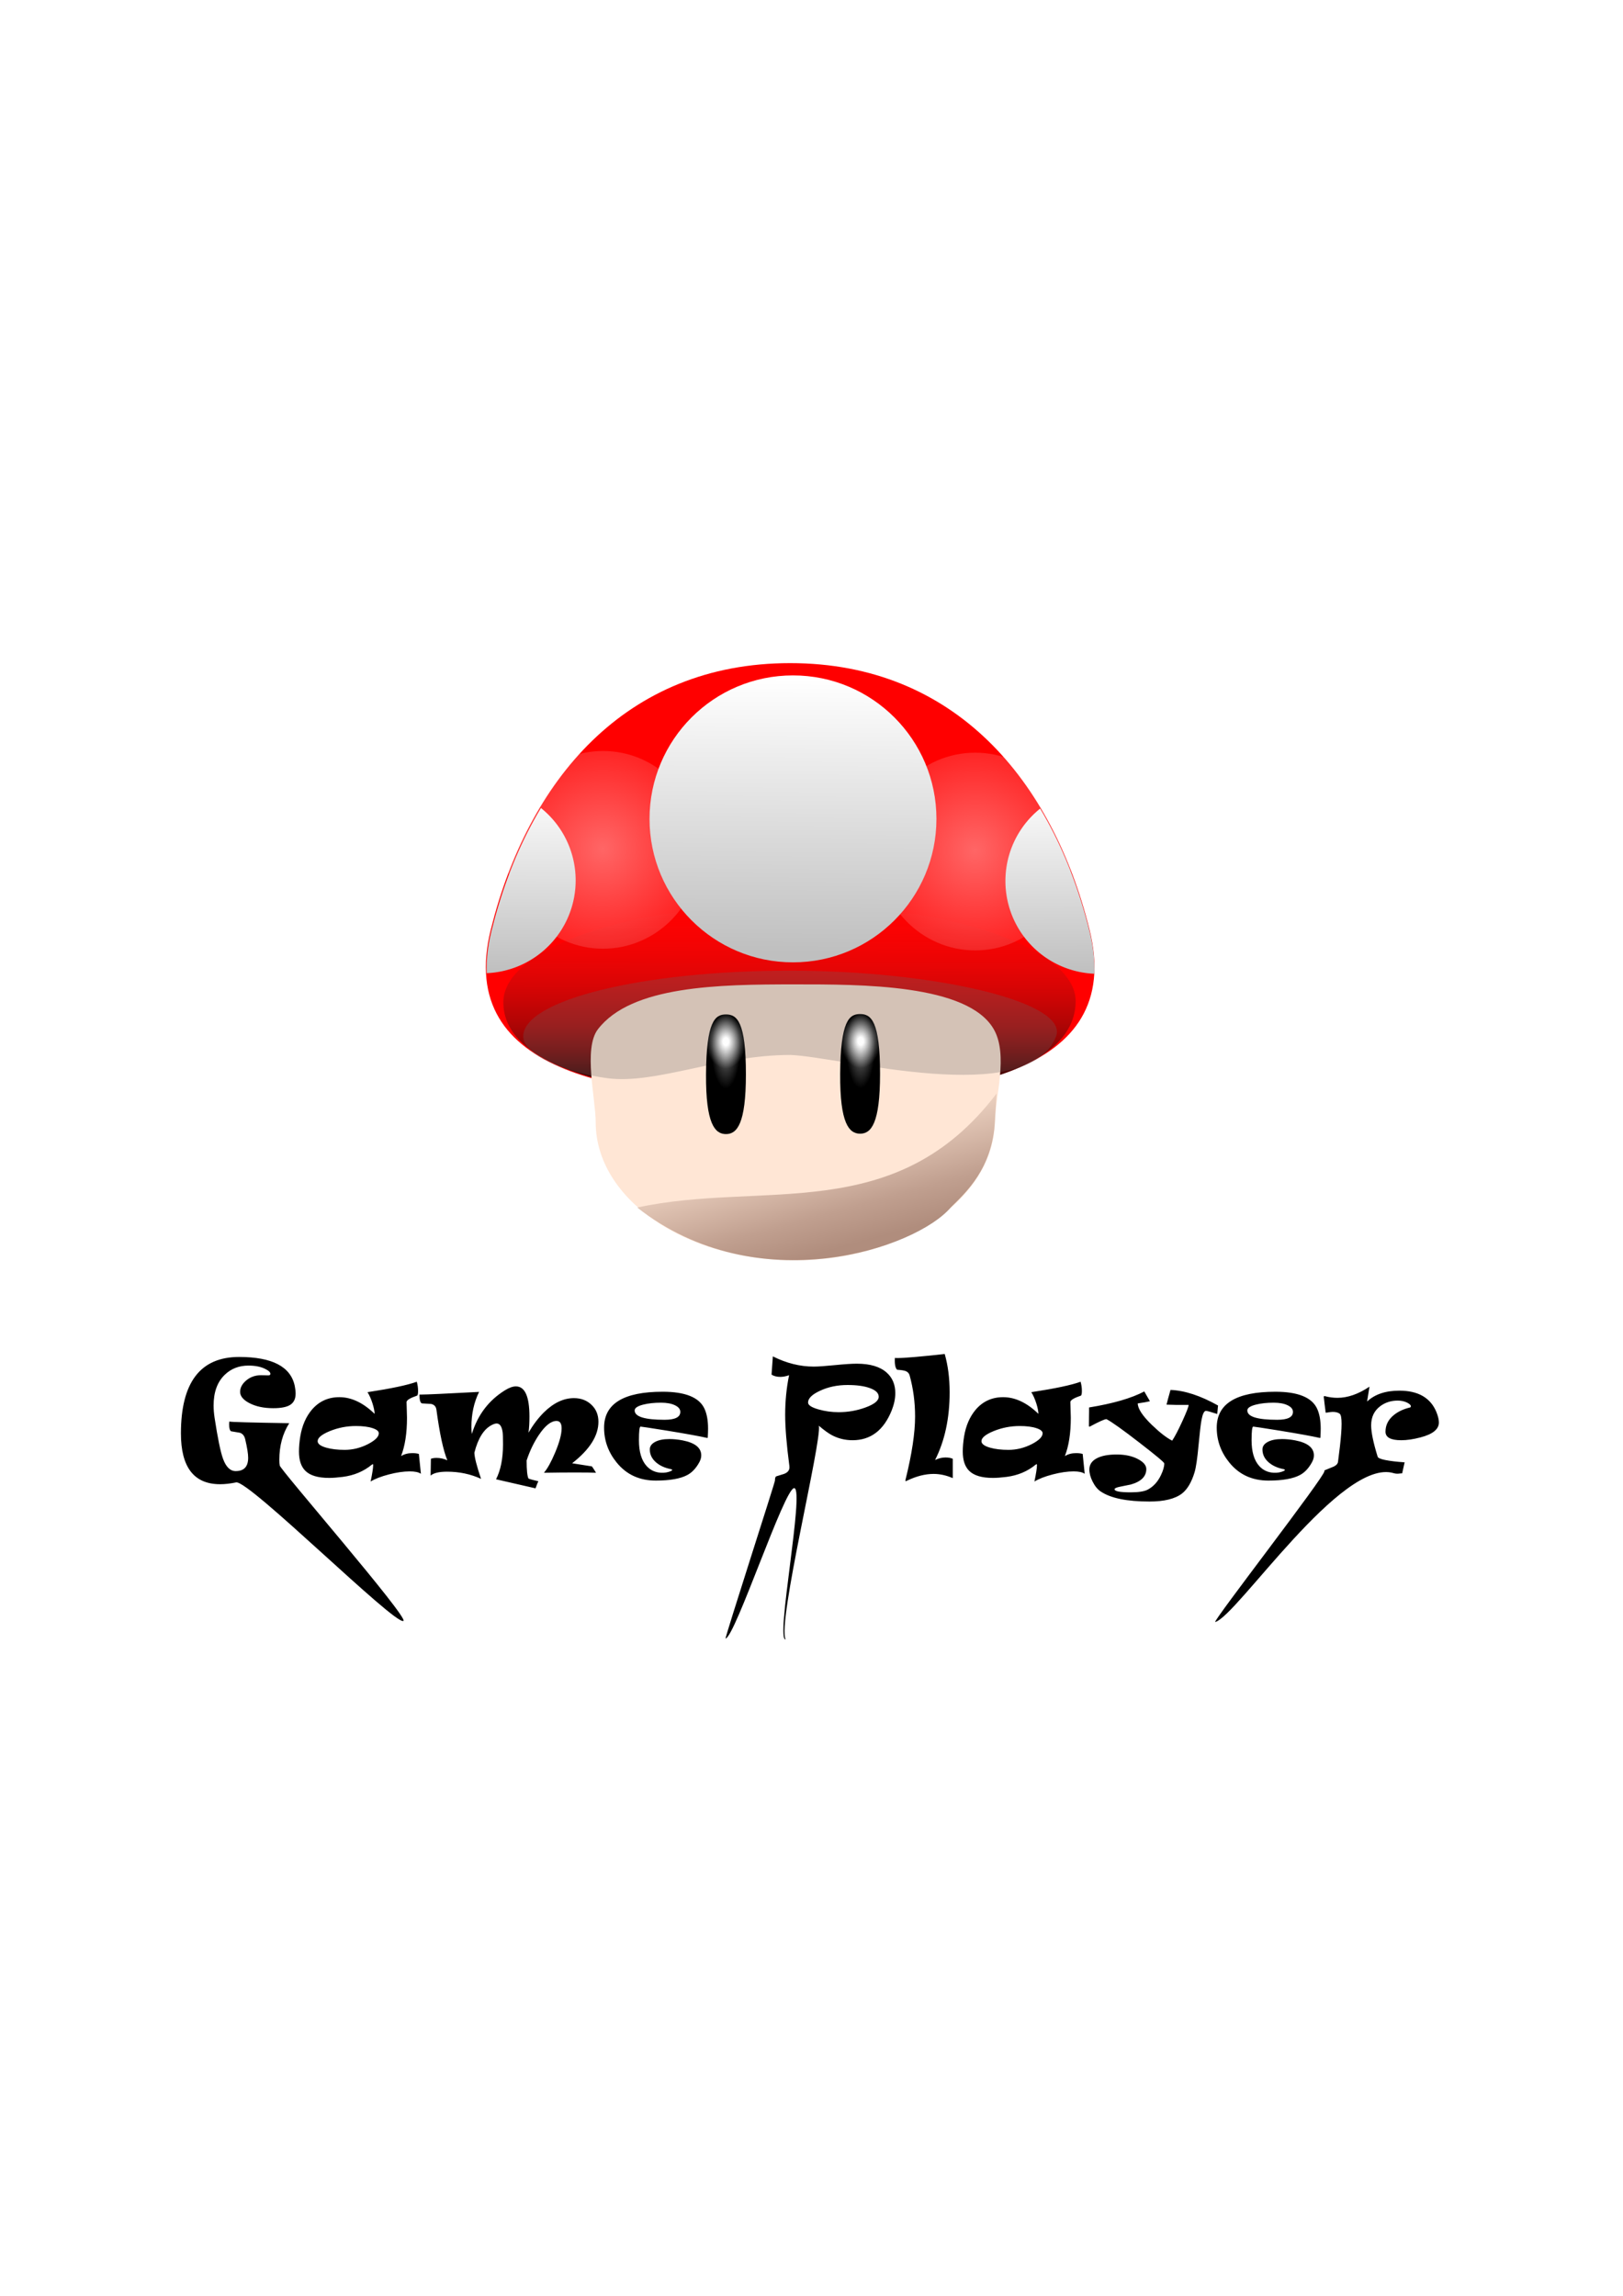 <?xml version="1.0" encoding="UTF-8" standalone="no"?>
<!-- Created with Inkscape (http://www.inkscape.org/) -->

<svg
   width="210mm"
   height="297mm"
   viewBox="0 0 210 297"
   version="1.1"
   id="svg1"
   inkscape:version="1.3.2 (091e20e, 2023-11-25, custom)"
   sodipodi:docname="game.svg"
   xmlns:inkscape="http://www.inkscape.org/namespaces/inkscape"
   xmlns:sodipodi="http://sodipodi.sourceforge.net/DTD/sodipodi-0.dtd"
   xmlns:xlink="http://www.w3.org/1999/xlink"
   xmlns="http://www.w3.org/2000/svg"
   xmlns:svg="http://www.w3.org/2000/svg">
  <sodipodi:namedview
     id="namedview1"
     pagecolor="#ffffff"
     bordercolor="#000000"
     borderopacity="0.25"
     inkscape:showpageshadow="2"
     inkscape:pageopacity="0.0"
     inkscape:pagecheckerboard="0"
     inkscape:deskcolor="#d1d1d1"
     inkscape:document-units="mm"
     inkscape:zoom="0.396875"
     inkscape:cx="123.46457"
     inkscape:cy="230.55118"
     inkscape:window-width="1920"
     inkscape:window-height="1129"
     inkscape:window-x="-8"
     inkscape:window-y="-8"
     inkscape:window-maximized="1"
     inkscape:current-layer="layer1" />
  <defs
     id="defs1">
    <rect
       x="147.88"
       y="684.168"
       width="876.59"
       height="128.281"
       id="rect29" />
    <rect
       x="240.528"
       y="190.64"
       width="269.035"
       height="105.12"
       id="rect28" />
    <linearGradient
       id="linearGradient24"
       inkscape:collect="always">
      <stop
         style="stop-color:#b08d7d;stop-opacity:1;"
         offset="0"
         id="stop25" />
      <stop
         style="stop-color:#c09f8f;stop-opacity:1;"
         offset="0.257"
         id="stop28" />
      <stop
         style="stop-color:#ffe7d6;stop-opacity:1;"
         offset="1"
         id="stop26" />
    </linearGradient>
    <inkscape:path-effect
       effect="fillet_chamfer"
       id="path-effect24"
       is_visible="true"
       lpeversion="1"
       nodesatellites_param="F,0,0,1,0,0,0,1 @ F,0,0,1,0,0,0,1 @ F,0,0,1,0,0,0,1 @ F,0,0,1,0,0,0,1"
       radius="0"
       unit="px"
       method="auto"
       mode="F"
       chamfer_steps="1"
       flexible="false"
       use_knot_distance="true"
       apply_no_radius="true"
       apply_with_radius="true"
       only_selected="false"
       hide_knots="false" />
    <linearGradient
       id="linearGradient22"
       inkscape:collect="always">
      <stop
         style="stop-color:#ffffff;stop-opacity:0.445;"
         offset="0"
         id="stop23" />
      <stop
         style="stop-color:#f3f3f3;stop-opacity:0;"
         offset="1"
         id="stop24" />
    </linearGradient>
    <linearGradient
       id="linearGradient21"
       inkscape:collect="always">
      <stop
         style="stop-color:#ffffff;stop-opacity:1;"
         offset="0.141"
         id="stop21" />
      <stop
         style="stop-color:#b2b2b2;stop-opacity:0;"
         offset="1"
         id="stop22" />
    </linearGradient>
    <linearGradient
       id="linearGradient15"
       inkscape:collect="always">
      <stop
         style="stop-color:#ffffff;stop-opacity:0.399;"
         offset="0"
         id="stop15" />
      <stop
         style="stop-color:#ffffff;stop-opacity:0;"
         offset="1"
         id="stop16" />
    </linearGradient>
    <linearGradient
       id="swatch10"
       inkscape:swatch="solid">
      <stop
         style="stop-color:#000000;stop-opacity:1;"
         offset="0"
         id="stop10" />
    </linearGradient>
    <linearGradient
       id="linearGradient7"
       inkscape:collect="always">
      <stop
         style="stop-color:#bfbfbf;stop-opacity:1;"
         offset="0"
         id="stop7" />
      <stop
         style="stop-color:#ffffff;stop-opacity:1;"
         offset="1"
         id="stop8" />
    </linearGradient>
    <linearGradient
       id="linearGradient5"
       inkscape:collect="always">
      <stop
         style="stop-color:#000000;stop-opacity:1;"
         offset="0"
         id="stop5" />
      <stop
         style="stop-color:#6c0909;stop-opacity:0.573;"
         offset="0.354"
         id="stop17" />
      <stop
         style="stop-color:#ff1616;stop-opacity:0;"
         offset="1"
         id="stop6" />
    </linearGradient>
    <filter
       inkscape:label="Cracked Glass"
       inkscape:menu="Textures"
       inkscape:menu-tooltip="Under a cracked glass"
       style="color-interpolation-filters:sRGB;"
       id="filter4"
       x="-0.071"
       y="-0.047"
       width="1.142"
       height="1.093">
      <feTurbulence
         baseFrequency="0.1"
         seed="50"
         numOctaves="5"
         result="result1"
         type="fractalNoise"
         id="feTurbulence1" />
      <feGaussianBlur
         stdDeviation="4"
         result="result7"
         id="feGaussianBlur1" />
      <feDisplacementMap
         result="result5"
         in="SourceGraphic"
         scale="20"
         xChannelSelector="G"
         in2="result7"
         id="feDisplacementMap1" />
      <feComposite
         result="result2"
         operator="in"
         in2="result1"
         in="result5"
         id="feComposite1" />
      <feGaussianBlur
         stdDeviation="1"
         result="result6"
         id="feGaussianBlur2" />
      <feSpecularLighting
         surfaceScale="-3"
         result="result4"
         specularConstant="3.5"
         specularExponent="35"
         in="result6"
         id="feSpecularLighting2">
        <feDistantLight
           elevation="45"
           azimuth="225"
           id="feDistantLight2" />
      </feSpecularLighting>
      <feComposite
         k1="1.7"
         k3="0.7"
         in2="result2"
         in="result4"
         operator="arithmetic"
         result="result91"
         id="feComposite2" />
      <feBlend
         result="fbSourceGraphic"
         mode="multiply"
         in2="result91"
         id="feBlend2" />
      <feComposite
         in2="fbSourceGraphic"
         in="fbSourceGraphic"
         result="result2"
         operator="arithmetic"
         id="feComposite3" />
      <feComposite
         in="result2"
         result="result4"
         operator="arithmetic"
         k2="2"
         k3="2"
         in2="fbSourceGraphic"
         id="feComposite4" />
      <feBlend
         mode="screen"
         in="result4"
         in2="result4"
         id="feBlend4" />
    </filter>
    <linearGradient
       inkscape:collect="always"
       xlink:href="#linearGradient5"
       id="linearGradient6"
       x1="104.028"
       y1="144.214"
       x2="104.063"
       y2="122.624"
       gradientUnits="userSpaceOnUse" />
    <linearGradient
       inkscape:collect="always"
       xlink:href="#linearGradient7"
       id="linearGradient8"
       x1="103.709"
       y1="132.995"
       x2="103.945"
       y2="99.525"
       gradientUnits="userSpaceOnUse"
       gradientTransform="matrix(1.061,0,0,1.061,-7.574,-17.868)" />
    <linearGradient
       inkscape:collect="always"
       xlink:href="#linearGradient7"
       id="linearGradient10"
       gradientUnits="userSpaceOnUse"
       x1="103.173"
       y1="134.185"
       x2="103.318"
       y2="99.16"
       gradientTransform="matrix(0.564,0,0,0.564,12.748,55.066)" />
    <clipPath
       clipPathUnits="userSpaceOnUse"
       id="clipPath12">
      <g
         inkscape:label="Clip"
         id="use12" />
    </clipPath>
    <clipPath
       clipPathUnits="userSpaceOnUse"
       id="clipPath14">
      <path
         id="path14"
         style="display:inline;fill:#ff0000;stroke-width:0.207;stroke-opacity:0.2"
         d="m 136,126.269 c 3.887,15.628 -14.26,17.978 -31.85,17.978 -17.59,0 -35.737,-2.351 -31.85,-17.978 3.929,-15.798 14.26,-28.335 31.85,-28.335 17.59,-3e-6 27.925,12.556 31.85,28.335 z"
         sodipodi:nodetypes="sssss"
         inkscape:label="path4-5" />
    </clipPath>
    <clipPath
       clipPathUnits="userSpaceOnUse"
       id="clipPath14-8">
      <path
         id="path14-2"
         style="display:inline;fill:#ff0000;stroke-width:0.207;stroke-opacity:0.2"
         d="m 136,126.269 c 3.887,15.628 -14.26,17.978 -31.85,17.978 -17.59,0 -35.737,-2.351 -31.85,-17.978 3.929,-15.798 14.26,-28.335 31.85,-28.335 17.59,-3e-6 27.925,12.556 31.85,28.335 z"
         sodipodi:nodetypes="sssss"
         inkscape:label="path4-5" />
    </clipPath>
    <linearGradient
       inkscape:collect="always"
       xlink:href="#linearGradient7"
       id="linearGradient14"
       gradientUnits="userSpaceOnUse"
       gradientTransform="matrix(0.564,0,0,0.564,12.748,55.066)"
       x1="103.173"
       y1="134.185"
       x2="103.318"
       y2="99.16" />
    <radialGradient
       inkscape:collect="always"
       xlink:href="#linearGradient15"
       id="radialGradient16"
       cx="86.125"
       cy="121.963"
       fx="86.125"
       fy="121.963"
       r="6.708"
       gradientTransform="matrix(2.924,0.01,-0.011,2.975,-172.509,-253.92)"
       gradientUnits="userSpaceOnUse" />
    <radialGradient
       inkscape:collect="always"
       xlink:href="#linearGradient15"
       id="radialGradient16-2"
       cx="86.125"
       cy="121.963"
       fx="86.125"
       fy="121.963"
       r="6.708"
       gradientTransform="matrix(2.924,0.01,-0.011,2.975,-124.348,-253.702)"
       gradientUnits="userSpaceOnUse" />
    <radialGradient
       inkscape:collect="always"
       xlink:href="#linearGradient21"
       id="radialGradient22"
       cx="97.232"
       cy="141.51"
       fx="97.232"
       fy="141.51"
       r="2.122"
       gradientTransform="matrix(1.216,0,0,1.648,-24.313,-98.458)"
       gradientUnits="userSpaceOnUse" />
    <radialGradient
       inkscape:collect="always"
       xlink:href="#linearGradient22"
       id="radialGradient24"
       cx="97.305"
       cy="141.524"
       fx="97.305"
       fy="141.524"
       r="2.122"
       gradientTransform="matrix(0.87,9.7331213e-7,-2.6778397e-6,2.393,9.259,-202.899)"
       gradientUnits="userSpaceOnUse" />
    <radialGradient
       inkscape:collect="always"
       xlink:href="#linearGradient22"
       id="radialGradient24-1"
       cx="97.305"
       cy="141.524"
       fx="97.305"
       fy="141.524"
       r="2.122"
       gradientTransform="matrix(0.87,9.7331213e-7,-2.6778397e-6,2.393,26.701,-202.968)"
       gradientUnits="userSpaceOnUse" />
    <radialGradient
       inkscape:collect="always"
       xlink:href="#linearGradient21"
       id="radialGradient22-4"
       cx="97.232"
       cy="141.51"
       fx="97.232"
       fy="141.51"
       r="2.122"
       gradientTransform="matrix(1.216,0,0,1.648,-6.871,-98.526)"
       gradientUnits="userSpaceOnUse" />
    <linearGradient
       inkscape:collect="always"
       xlink:href="#linearGradient24"
       id="linearGradient26"
       x1="106.216"
       y1="160.888"
       x2="102.271"
       y2="146.605"
       gradientUnits="userSpaceOnUse" />
  </defs>
  <g
     inkscape:label="tlo"
     inkscape:groupmode="layer"
     id="layer1"
     style="display:inline">
    <rect
       style="display:inline;fill:#999999;fill-opacity:1;stroke-width:0.265;stroke-opacity:0.2;filter:url(#filter4)"
       id="rect1"
       width="168.667"
       height="257.667"
       x="20.667"
       y="19.667" />
    <path
       d="m 224.006,670.987 c 0,3.312 -1.141,5.719 -3.422,7.219 -2.25,1.469 -5.938,2.203 -11.062,2.203 -6.125,0 -11.297,-1.109 -15.516,-3.328 -3.938,-2.094 -5.906,-4.5 -5.906,-7.219 0,-2.688 1.281,-5.125 3.844,-7.312 2.688,-2.312 5.922,-3.469 9.703,-3.469 0.594,0 1.406,0.016 2.438,0.047 1.031,0.031 1.656,0.047 1.875,0.047 h 0.75 c 0.656,-0.188 0.984,-0.5 0.984,-0.938 0,-1.094 -1.188,-2.203 -3.562,-3.328 -2.844,-1.375 -6.391,-2.062 -10.641,-2.062 -6.094,0 -11.188,1.969 -15.281,5.906 -4.844,4.625 -7.266,11.266 -7.266,19.922 0,2.438 0.219,5.125 0.656,8.062 2,13.062 3.797,21.812 5.391,26.25 1.938,5.406 4.688,8.109 8.25,8.109 5.375,0 8.062,-2.875 8.062,-8.625 0,-2.562 -0.641,-6.562 -1.922,-12 -0.531,-2.219 -1.672,-3.609 -3.422,-4.172 l -5.531,-0.938 c -0.688,-0.125 -1.141,-1.062 -1.359,-2.812 -0.125,-1.344 -0.109,-2.516 0.047,-3.516 0.594,0.312 13.516,0.672 38.766,1.078 -4.281,6.719 -6.422,14.625 -6.422,23.719 0,1.656 0.094,2.859 0.281,3.609 -1.031,1.219 83.854,98.791 79.979,100.572 -5.719,2.656 -100.01,-91.259 -108.197,-89.603 -3.812,0.781 -7.266,1.172 -10.359,1.172 -16.906,0 -25.359,-10.953 -25.359,-32.859 0,-32.969 12.547,-49.453 37.641,-49.453 21.375,0 33.375,6.25 36,18.75 0.375,1.844 0.562,3.5 0.562,4.969 z m 81.052,51.844 c -1.469,-1.031 -3.859,-1.547 -7.172,-1.547 -4,0 -8.516,0.656 -13.547,1.969 -5.031,1.312 -8.969,2.844 -11.812,4.594 1.094,-5.25 1.641,-8.75 1.641,-10.5 0,-0.531 -0.094,-0.781 -0.281,-0.75 -0.125,0.031 -0.328,0.156 -0.609,0.375 -5.25,4.312 -11.516,6.938 -18.797,7.875 -3.469,0.438 -6.406,0.656 -8.812,0.656 -7.125,0 -12.234,-1.516 -15.328,-4.547 -2.781,-2.719 -4.172,-6.891 -4.172,-12.516 0,-2.938 0.281,-6.172 0.844,-9.703 1.156,-7 3.656,-12.781 7.5,-17.344 4.625,-5.406 10.547,-8.109 17.766,-8.109 7.812,0 15.422,3.594 22.828,10.781 0,-1.562 -0.438,-3.766 -1.312,-6.609 -0.969,-3.031 -2.062,-5.5 -3.281,-7.406 15.375,-2.344 26,-4.594 31.875,-6.75 0.562,1.969 0.844,3.953 0.844,5.953 0,1.625 -0.188,2.625 -0.562,3 -4.594,1.562 -6.891,2.969 -6.891,4.219 v 0.094 c 0,1.031 0.047,2.656 0.141,4.875 0.094,2.219 0.141,3.922 0.141,5.109 0,10.031 -1.281,18.312 -3.844,24.844 2.062,-1.281 4.516,-1.922 7.359,-1.922 1.5,0 2.891,0.172 4.172,0.516 z m -27.234,-26.203 c 0,-1.312 -1.312,-2.406 -3.938,-3.281 -2.781,-0.938 -6.406,-1.406 -10.875,-1.406 -5.844,0 -11.469,1.094 -16.875,3.281 -5.25,2.156 -7.875,4.328 -7.875,6.516 0,1.75 1.859,3.156 5.578,4.219 3.344,0.938 7.312,1.406 11.906,1.406 5.219,0 10.266,-1.25 15.141,-3.75 4.625,-2.406 6.938,-4.734 6.938,-6.984 z m 142.083,-7.406 c 0,9.031 -5.672,17.969 -17.016,26.812 l 12.797,2.016 c 0.656,0.875 1.547,2.25 2.672,4.125 -2.438,-0.125 -6.984,-0.188 -13.641,-0.188 -6.156,0 -12.844,0.062 -20.062,0.188 2.281,-2.656 4.703,-7.031 7.266,-13.125 2.781,-6.625 4.172,-11.828 4.172,-15.609 0,-3.188 -1.094,-4.781 -3.281,-4.781 -3.562,0 -7.359,3 -11.391,9 -3.281,4.875 -5.938,10.391 -7.969,16.547 0,6.219 0.406,10.125 1.219,11.719 1.281,0.5 3.406,1.078 6.375,1.734 -0.344,0.594 -0.953,2.125 -1.828,4.594 l -25.547,-5.859 c 3,-5.875 4.5,-13.391 4.5,-22.547 0,-4.156 -0.078,-6.781 -0.234,-7.875 -0.531,-3.781 -1.828,-5.672 -3.891,-5.672 -0.781,0 -1.797,0.312 -3.047,0.938 -5.188,2.594 -8.969,8.578 -11.344,17.953 0.062,2.969 1.5,8.609 4.312,16.922 -6.75,-3.094 -14.078,-4.641 -21.984,-4.641 -5.156,0 -8.703,0.844 -10.641,2.531 l 0.188,-10.875 c 1,-0.375 2.219,-0.562 3.656,-0.562 2.375,0 4.703,0.516 6.984,1.547 -2.625,-6.312 -4.984,-17.234 -7.078,-32.766 -0.312,-2.094 -1.5,-3.328 -3.562,-3.703 -1.906,-0.094 -3.797,-0.203 -5.672,-0.328 -1.156,-0.156 -1.734,-2.062 -1.734,-5.719 h 0.984 c 3.562,0 16.094,-0.578 37.594,-1.734 -3.312,6.75 -4.969,14.297 -4.969,22.641 0,1.812 0.094,3.344 0.281,4.594 3.719,-12.25 10.828,-21.656 21.328,-28.219 2.75,-1.719 5.141,-2.578 7.172,-2.578 5.844,0 8.766,6.531 8.766,19.594 0,3.844 -0.203,7.297 -0.609,10.359 2.969,-5.094 6.266,-9.453 9.891,-13.078 6.281,-6.188 12.781,-9.281 19.5,-9.281 4.562,0 8.344,1.438 11.344,4.312 3,2.844 4.5,6.516 4.5,11.016 z m 70.927,4.359 c 0,1.594 -0.062,3.469 -0.188,5.625 0,0.375 -0.156,0.516 -0.469,0.422 -5.312,-1.188 -14.016,-2.766 -26.109,-4.734 -10.75,-1.719 -16.375,-2.578 -16.875,-2.578 -0.719,0 -1.078,2.938 -1.078,8.812 0,7.406 1.625,12.938 4.875,16.594 2.469,2.781 5.641,4.266 9.516,4.453 2.188,0.094 4.203,-0.234 6.047,-0.984 0.719,-0.281 1.078,-0.562 1.078,-0.844 0,-0.188 -0.188,-0.344 -0.562,-0.469 -4.094,-0.75 -7.438,-2.266 -10.031,-4.547 -2.594,-2.312 -3.891,-5.062 -3.891,-8.25 0,-2 1.125,-3.609 3.375,-4.828 2.281,-1.25 5.375,-1.875 9.281,-1.875 2.688,0 5.531,0.281 8.531,0.844 8.062,1.562 12.094,4.797 12.094,9.703 0,1.375 -0.375,2.781 -1.125,4.219 -2.094,3.938 -4.688,6.75 -7.781,8.438 -4.5,2.438 -11.344,3.656 -20.531,3.656 -10.562,0 -19,-3.906 -25.312,-11.719 -5.406,-6.656 -8.109,-14.172 -8.109,-22.547 0,-15.469 12.641,-23.203 37.922,-23.203 14.656,0 23.672,3.672 27.047,11.016 1.531,3.344 2.297,7.609 2.297,12.797 z m -17.953,-10.781 c 0,-1.75 -1.141,-3.172 -3.422,-4.266 -2.281,-1.125 -5.297,-1.688 -9.047,-1.688 -4.375,0 -8.172,0.406 -11.391,1.219 -3.781,0.938 -5.672,2.203 -5.672,3.797 0,4.031 6.453,6.047 19.359,6.047 6.781,0 10.172,-1.703 10.172,-5.109 z m 139.087,-12.094 c 0,3.5 -0.766,7.188 -2.297,11.062 -5.156,12.906 -13.609,19.359 -25.359,19.359 -4.812,0 -9.281,-1.094 -13.406,-3.281 -2.312,-1.25 -5.109,-3.281 -8.391,-6.094 2.062,9.844 -27.012,127.442 -21.512,138.192 -6.72,1.344 12.382,-96.982 5.616,-97.82 -6.134,-0.759 -38.122,95.94 -44.481,97.336 -0.312,-1.125 31.971,-100.911 31.971,-102.223 0,-1.625 0.297,-2.547 0.891,-2.766 1.125,-0.312 2.781,-0.828 4.969,-1.547 2.344,-0.875 3.516,-2.297 3.516,-4.266 0,-0.281 -0.016,-0.578 -0.047,-0.891 -1.812,-13.75 -2.719,-24.797 -2.719,-33.141 0,-8.781 0.844,-17.297 2.531,-25.547 -2.031,0.719 -3.922,1.078 -5.672,1.078 -2.25,0 -4.141,-0.484 -5.672,-1.453 l 0.844,-11.812 c 8.75,4.406 17.562,6.609 26.438,6.609 2.812,0 7.344,-0.312 13.594,-0.938 6.281,-0.625 11.031,-0.938 14.25,-0.938 8.594,0 15.031,1.906 19.312,5.719 3.75,3.312 5.625,7.766 5.625,13.359 z m -10.734,2.297 c 0,-2.344 -1.891,-4.203 -5.672,-5.578 -3.656,-1.344 -8.484,-2.016 -14.484,-2.016 -6.594,0 -12.547,1.25 -17.859,3.75 -5.125,2.375 -7.688,4.906 -7.688,7.594 0,1.688 2.266,3.172 6.797,4.453 4.156,1.188 8.484,1.781 12.984,1.781 6,0 11.75,-1 17.25,-3 5.781,-2.094 8.672,-4.422 8.672,-6.984 z m 47.911,52.641 c -4.156,-1.812 -8.281,-2.719 -12.375,-2.719 -5.469,0 -11.234,1.469 -17.297,4.406 -0.438,0.219 -0.719,0.297 -0.844,0.234 -0.156,-0.094 -0.172,-0.391 -0.047,-0.891 4.125,-16.625 6.188,-30.25 6.188,-40.875 0,-9.281 -1.188,-18.188 -3.562,-26.719 -0.375,-1.281 -1.25,-2.188 -2.625,-2.719 -1.062,-0.375 -2.875,-0.656 -5.438,-0.844 -1.188,-1.062 -1.672,-3.609 -1.453,-7.641 0.188,0.062 0.734,0.094 1.641,0.094 4.625,0 14.828,-0.875 30.609,-2.625 2.125,7.438 3.188,15.703 3.188,24.797 0,16.75 -3.141,31.344 -9.422,43.781 2.25,-1.094 4.516,-1.641 6.797,-1.641 1.812,0 3.359,0.281 4.641,0.844 z m 85.364,-2.812 c -1.469,-1.031 -3.859,-1.547 -7.172,-1.547 -4,0 -8.516,0.656 -13.547,1.969 -5.031,1.312 -8.969,2.844 -11.812,4.594 1.094,-5.25 1.641,-8.75 1.641,-10.5 0,-0.531 -0.094,-0.781 -0.281,-0.75 -0.125,0.031 -0.328,0.156 -0.609,0.375 -5.25,4.312 -11.516,6.938 -18.797,7.875 -3.469,0.438 -6.406,0.656 -8.812,0.656 -7.125,0 -12.234,-1.516 -15.328,-4.547 -2.781,-2.719 -4.172,-6.891 -4.172,-12.516 0,-2.938 0.281,-6.172 0.844,-9.703 1.156,-7 3.656,-12.781 7.5,-17.344 4.625,-5.406 10.547,-8.109 17.766,-8.109 7.812,0 15.422,3.594 22.828,10.781 0,-1.562 -0.438,-3.766 -1.312,-6.609 -0.969,-3.031 -2.062,-5.5 -3.281,-7.406 15.375,-2.344 26,-4.594 31.875,-6.75 0.562,1.969 0.844,3.953 0.844,5.953 0,1.625 -0.188,2.625 -0.562,3 -4.594,1.562 -6.891,2.969 -6.891,4.219 v 0.094 c 0,1.031 0.047,2.656 0.141,4.875 0.094,2.219 0.141,3.922 0.141,5.109 0,10.031 -1.281,18.312 -3.844,24.844 2.062,-1.281 4.516,-1.922 7.359,-1.922 1.5,0 2.891,0.172 4.172,0.516 z m -27.234,-26.203 c 0,-1.312 -1.312,-2.406 -3.938,-3.281 -2.781,-0.938 -6.406,-1.406 -10.875,-1.406 -5.844,0 -11.469,1.094 -16.875,3.281 -5.25,2.156 -7.875,4.328 -7.875,6.516 0,1.75 1.859,3.156 5.578,4.219 3.344,0.938 7.312,1.406 11.906,1.406 5.219,0 10.266,-1.25 15.141,-3.75 4.625,-2.406 6.938,-4.734 6.938,-6.984 z m 113.489,-17.953 -0.516,5.484 c -4.188,-1.375 -6.641,-2.047 -7.359,-2.016 -1.156,0.062 -2.094,2.016 -2.812,5.859 -0.531,2.844 -1.172,8.312 -1.922,16.406 -0.781,8.531 -1.641,14.359 -2.578,17.484 -1.969,6.469 -4.688,11.047 -8.156,13.734 -4.5,3.438 -11.516,5.156 -21.047,5.156 -14.594,0 -25.109,-2.172 -31.547,-6.516 -2.031,-1.375 -3.766,-3.5 -5.203,-6.375 -1.406,-2.781 -2.109,-5.391 -2.109,-7.828 0,-3.188 1.641,-5.625 4.922,-7.312 3.094,-1.594 7.344,-2.391 12.75,-2.391 5.562,0 10.234,1.031 14.016,3.094 3.438,1.875 5.156,3.984 5.156,6.328 0,4.75 -3.328,8.078 -9.984,9.984 -0.562,0.156 -2.938,0.641 -7.125,1.453 -2.281,0.469 -3.422,1 -3.422,1.594 0,1.344 3.453,2.016 10.359,2.016 5.188,0 8.875,-0.578 11.062,-1.734 3.656,-1.938 6.5,-5.031 8.531,-9.281 1.469,-3.031 2.203,-5.594 2.203,-7.688 -0.094,-0.75 -5.422,-5.203 -15.984,-13.359 -10.812,-8.375 -17.953,-13.469 -21.422,-15.281 -1.188,0 -4.719,1.578 -10.594,4.734 -0.5,0.281 -0.75,0.156 -0.75,-0.375 0,-1.312 0.016,-3.016 0.047,-5.109 0.031,-2.094 0.047,-3.469 0.047,-4.125 v -2.672 c 15.531,-2.531 27.438,-5.984 35.719,-10.359 0.781,1.406 2,3.516 3.656,6.328 -1.562,0.406 -4.188,0.875 -7.875,1.406 0,3.375 3.047,8.016 9.141,13.922 5.156,4.969 9.531,8.359 13.125,10.172 1.719,-2.562 3.938,-6.812 6.656,-12.75 2.656,-5.812 3.984,-9.266 3.984,-10.359 -6.562,0.031 -11.328,-0.031 -14.297,-0.188 0.469,-1.969 1.328,-5.141 2.578,-9.516 9.125,0.344 19.375,3.703 30.75,10.078 z m 66.427,14.906 c 0,1.594 -0.062,3.469 -0.188,5.625 0,0.375 -0.156,0.516 -0.469,0.422 -5.312,-1.188 -14.016,-2.766 -26.109,-4.734 -10.75,-1.719 -16.375,-2.578 -16.875,-2.578 -0.719,0 -1.078,2.938 -1.078,8.812 0,7.406 1.625,12.938 4.875,16.594 2.469,2.781 5.641,4.266 9.516,4.453 2.188,0.094 4.203,-0.234 6.047,-0.984 0.719,-0.281 1.078,-0.562 1.078,-0.844 0,-0.188 -0.188,-0.344 -0.562,-0.469 -4.094,-0.75 -7.438,-2.266 -10.031,-4.547 -2.594,-2.312 -3.891,-5.062 -3.891,-8.25 0,-2 1.125,-3.609 3.375,-4.828 2.281,-1.25 5.375,-1.875 9.281,-1.875 2.688,0 5.531,0.281 8.531,0.844 8.062,1.562 12.094,4.797 12.094,9.703 0,1.375 -0.375,2.781 -1.125,4.219 -2.094,3.938 -4.688,6.75 -7.781,8.438 -4.5,2.438 -11.344,3.656 -20.531,3.656 -10.562,0 -19,-3.906 -25.312,-11.719 -5.406,-6.656 -8.109,-14.172 -8.109,-22.547 0,-15.469 12.641,-23.203 37.922,-23.203 14.656,0 23.672,3.672 27.047,11.016 1.531,3.344 2.297,7.609 2.297,12.797 z m -17.953,-10.781 c 0,-1.75 -1.141,-3.172 -3.422,-4.266 -2.281,-1.125 -5.297,-1.688 -9.047,-1.688 -4.375,0 -8.172,0.406 -11.391,1.219 -3.781,0.938 -5.672,2.203 -5.672,3.797 0,4.031 6.453,6.047 19.359,6.047 6.781,0 10.172,-1.703 10.172,-5.109 z m 94.411,6.844 c 0,4.375 -3.969,7.594 -11.906,9.656 -4.594,1.219 -8.75,1.828 -12.469,1.828 -6.781,0 -10.172,-1.844 -10.172,-5.531 0,-4.188 1.75,-7.734 5.25,-10.641 2.781,-2.312 6.312,-3.984 10.594,-5.016 0.375,-0.094 0.562,-0.359 0.562,-0.797 0,-0.719 -0.781,-1.484 -2.344,-2.297 -1.781,-0.906 -3.844,-1.359 -6.188,-1.359 -4.25,0 -7.984,1.188 -11.203,3.562 -3.969,2.938 -5.953,7.094 -5.953,12.469 0,4.438 1.406,11.203 4.219,20.297 0.25,0.781 1.875,1.484 4.875,2.109 3.312,0.656 7.5,1.156 12.562,1.5 -0.438,1.969 -0.969,4.344 -1.594,7.125 -1.219,-0.062 -3.121,0.606 -5.391,-0.094 -33.714,-10.397 -101.568,92.67 -115.599,96.264 -0.938,-1.406 71.271,-94.498 70.646,-97.529 -0.062,-0.344 0.109,-0.594 0.516,-0.75 3.75,-1.562 5.656,-2.344 5.719,-2.344 1.656,-0.875 2.531,-1.922 2.625,-3.141 0.406,-3.281 0.812,-6.547 1.219,-9.797 0.719,-6.312 1.078,-11.203 1.078,-14.672 0,-3.75 -0.422,-5.922 -1.266,-6.516 -1.031,-0.781 -2.531,-1.172 -4.5,-1.172 -0.719,0 -2,0.156 -3.844,0.469 -0.5,0.094 -0.75,0.031 -0.75,-0.188 0,-0.469 -0.203,-2.156 -0.609,-5.062 -0.375,-2.938 -0.562,-4.578 -0.562,-4.922 0,-0.438 0.266,-0.594 0.797,-0.469 2.656,0.719 5.344,1.078 8.062,1.078 6.625,0 13.531,-2.406 20.719,-7.219 -0.406,2.469 -0.922,5.672 -1.547,9.609 5,-4.688 11.953,-7.031 20.859,-7.031 12.094,0 20.062,4.547 23.906,13.641 1.125,2.75 1.688,5.062 1.688,6.938 z"
       id="text28"
       style="font-size:96px;line-height:0.2;font-family:Ravie;-inkscape-font-specification:'Ravie, Normal';letter-spacing:1.083px;white-space:pre;stroke-width:0.658"
       transform="matrix(0.2,0,0,0.2,-6.551,46.09)"
       aria-label="Game Player"
       sodipodi:nodetypes="scscscssscscscsccssccccccscccssscsscsscscccscsccsccccscsssscsccscscscscsscccsccssccccccscssccsccscccccscscsssccscsscccsscccsccscscsccscsscsscscsssscscccscsccscscsccscscssscscscscscscccsccccscscscccsscscccscsccsccccscsssscsccscscscscscccccccsccscsssccssccccccsssccccccccccscscccsscccsccscscsccscsscsscscsssscssccscscsccccsccccccscscscscsccscss" />
  </g>
  <g
     inkscape:groupmode="layer"
     id="layer2"
     inkscape:label="kapelusz"
     sodipodi:insensitive="true">
    <g
       id="g6"
       transform="matrix(1.216,0,0,1.216,-24.313,-33.165)">
      <path
         id="path4"
         style="fill:#ff0000;stroke-width:0.207;stroke-opacity:0.2"
         d="m 135.922,126.156 c 3.887,15.628 -14.26,17.978 -31.85,17.978 -17.59,0 -35.737,-2.351 -31.85,-17.978 3.929,-15.798 14.26,-28.335 31.85,-28.335 17.59,-3e-6 27.925,12.556 31.85,28.335 z"
         sodipodi:nodetypes="sssss" />
      <path
         id="path5"
         style="fill:url(#linearGradient6);stroke-width:0.265;stroke-opacity:0.2"
         d="m 134.45,133.82 c -0.071,6.746 -10.629,10.426 -30.447,10.349 -18.601,-0.072 -30.565,-3.514 -30.447,-10.349 0.099,-5.715 13.631,-10.349 30.447,-10.349 16.815,0 30.507,4.634 30.447,10.349 z"
         sodipodi:nodetypes="sssss" />
    </g>
    <ellipse
       style="opacity:1;fill:url(#radialGradient16);fill-rule:nonzero;stroke:none;stroke-width:0.326;stroke-dasharray:none;stroke-opacity:1"
       id="path15"
       cx="78.02"
       cy="109.941"
       rx="12.556"
       ry="12.79" />
    <ellipse
       style="fill:url(#radialGradient16-2);fill-rule:nonzero;stroke:none;stroke-width:0.326;stroke-dasharray:none;stroke-opacity:1"
       id="path15-4"
       cx="126.181"
       cy="110.159"
       rx="12.556"
       ry="12.79" />
  </g>
  <g
     inkscape:groupmode="layer"
     id="layer4"
     inkscape:label="twarz"
     sodipodi:insensitive="true">
    <path
       id="path16"
       style="display:inline;opacity:1;fill:#ffe6d5;stroke-width:0.224"
       d="m 128.712,145.191 c -0.215,9.854 -11.67,17.847 -25.889,17.847 -14.219,0 -25.746,-7.99 -25.746,-17.847 1e-6,-3.022 -1.628,-9.542 0.285,-12.037 4.325,-5.641 15.602,-5.81 25.461,-5.81 8.554,0 22.424,-0.06 25.771,5.821 1.883,3.309 0.19,8.743 0.118,12.025 z"
       sodipodi:nodetypes="ssssssss" />
    <path
       id="path19"
       style="opacity:1;fill:#656565;fill-opacity:0.275;stroke-width:0.205"
       d="m 136.645,134.063 c -3.592,9.404 -27.771,2.659 -34.369,2.411 -9.176,0 -17.422,3.849 -23.72,3.005 -5.575,-0.748 -10.852,-2.987 -10.852,-5.416 2e-6,-4.69 15.433,-8.492 34.47,-8.492 19.037,0 36.144,4.111 34.47,8.492 z"
       sodipodi:nodetypes="ssssss" />
    <path
       id="path21"
       style="opacity:1;stroke-width:0.212"
       d="m 96.513,138.972 c 0,6.428 -1.155,7.74 -2.58,7.74 -1.425,0 -2.621,-1.312 -2.58,-7.74 0.044,-6.833 1.155,-7.74 2.58,-7.74 1.425,0 2.58,0.931 2.58,7.74 z"
       sodipodi:nodetypes="sssss" />
    <path
       id="path21-9"
       style="fill:url(#radialGradient22);stroke-width:0.142"
       d="m 96.519,134.692 c 0,2.903 -1.155,3.496 -2.58,3.496 -1.425,0 -2.621,-0.592 -2.58,-3.496 0.044,-3.086 1.155,-3.496 2.58,-3.496 1.425,0 2.58,0.421 2.58,3.496 z"
       sodipodi:nodetypes="sssss" />
    <path
       id="path21-0"
       style="stroke-width:0.212"
       d="m 113.87,138.921 c 0,6.428 -1.155,7.74 -2.58,7.74 -1.425,0 -2.621,-1.312 -2.58,-7.74 0.044,-6.833 1.155,-7.74 2.58,-7.74 1.425,0 2.58,0.931 2.58,7.74 z"
       sodipodi:nodetypes="sssss" />
    <path
       id="path21-0-9"
       style="fill:url(#radialGradient24);stroke-width:0.177"
       d="m 95.747,135.803 c 0,6.315 -0.826,7.604 -1.845,7.604 -1.019,0 -1.875,-1.289 -1.845,-7.604 0.031,-6.714 0.826,-7.604 1.845,-7.604 1.019,0 1.845,0.915 1.845,7.604 z"
       sodipodi:nodetypes="sssss" />
    <path
       id="path21-9-7"
       style="fill:url(#radialGradient22-4);stroke-width:0.142"
       d="m 113.961,134.624 c 0,2.903 -1.155,3.496 -2.58,3.496 -1.425,0 -2.621,-0.592 -2.58,-3.496 0.044,-3.086 1.155,-3.496 2.58,-3.496 1.425,0 2.58,0.421 2.58,3.496 z"
       sodipodi:nodetypes="sssss" />
    <path
       id="path21-0-9-1"
       style="fill:url(#radialGradient24-1);stroke-width:0.177"
       d="m 113.189,135.735 c 0,6.315 -0.826,7.604 -1.845,7.604 -1.019,0 -1.875,-1.289 -1.845,-7.604 0.031,-6.714 0.826,-7.604 1.845,-7.604 1.019,0 1.845,0.915 1.845,7.604 z"
       sodipodi:nodetypes="sssss" />
    <path
       style="opacity:1;fill:url(#linearGradient26);fill-rule:nonzero;stroke:none;stroke-width:0.174;stroke-dasharray:none;stroke-opacity:1"
       d="m 87.799,155.74 c 12.858,10.075 29.677,4.326 33.352,0 1.601,-1.591 4.47,-4.143 4.714,-9.251 l 0.177,-2.887 c -10.769,14.186 -24.92,9.221 -38.243,12.139 z"
       id="path24"
       inkscape:path-effect="#path-effect24"
       inkscape:original-d="m 87.799091,155.74027 c 12.857889,10.07492 29.676519,4.32632 33.351869,0 1.60133,-1.59083 4.46996,-4.14334 4.71404,-9.25132 l 0.17678,-2.88735 c -10.76869,14.18627 -24.91996,9.22143 -38.242689,12.13867 z"
       sodipodi:nodetypes="ccccc"
       transform="matrix(1.216,0,0,1.216,-24.313,-33.165)" />
  </g>
  <g
     inkscape:groupmode="layer"
     id="layer3"
     inkscape:label="kropki"
     sodipodi:insensitive="true">
    <circle
       style="display:inline;fill:url(#linearGradient8);fill-opacity:1;stroke-width:0.327;stroke-opacity:0.2"
       id="path6"
       cx="102.604"
       cy="105.935"
       r="18.561" />
    <path
       id="path6-1"
       style="display:inline;fill:url(#linearGradient10);stroke-width:0.174;stroke-opacity:0.2"
       d="m 81.248,120.938 a 9.876,9.876 0 0 1 -9.876,9.876 9.876,9.876 0 0 1 -9.876,-9.876 9.876,9.876 0 0 1 9.876,-9.876 9.876,9.876 0 0 1 9.876,9.876 z"
       clip-path="url(#clipPath14)"
       transform="matrix(1.216,0,0,1.216,-24.313,-33.165)" />
    <path
       id="path6-1-1"
       style="display:inline;fill:url(#linearGradient14);stroke-width:0.174;stroke-opacity:0.2"
       d="m 81.248,120.938 a 9.876,9.876 0 0 1 -9.876,9.876 9.876,9.876 0 0 1 -9.876,-9.876 9.876,9.876 0 0 1 9.876,-9.876 9.876,9.876 0 0 1 9.876,9.876 z"
       clip-path="url(#clipPath14-8)"
       transform="matrix(-1.216,0,0,1.216,228.888,-33.089)" />
  </g>
</svg>
